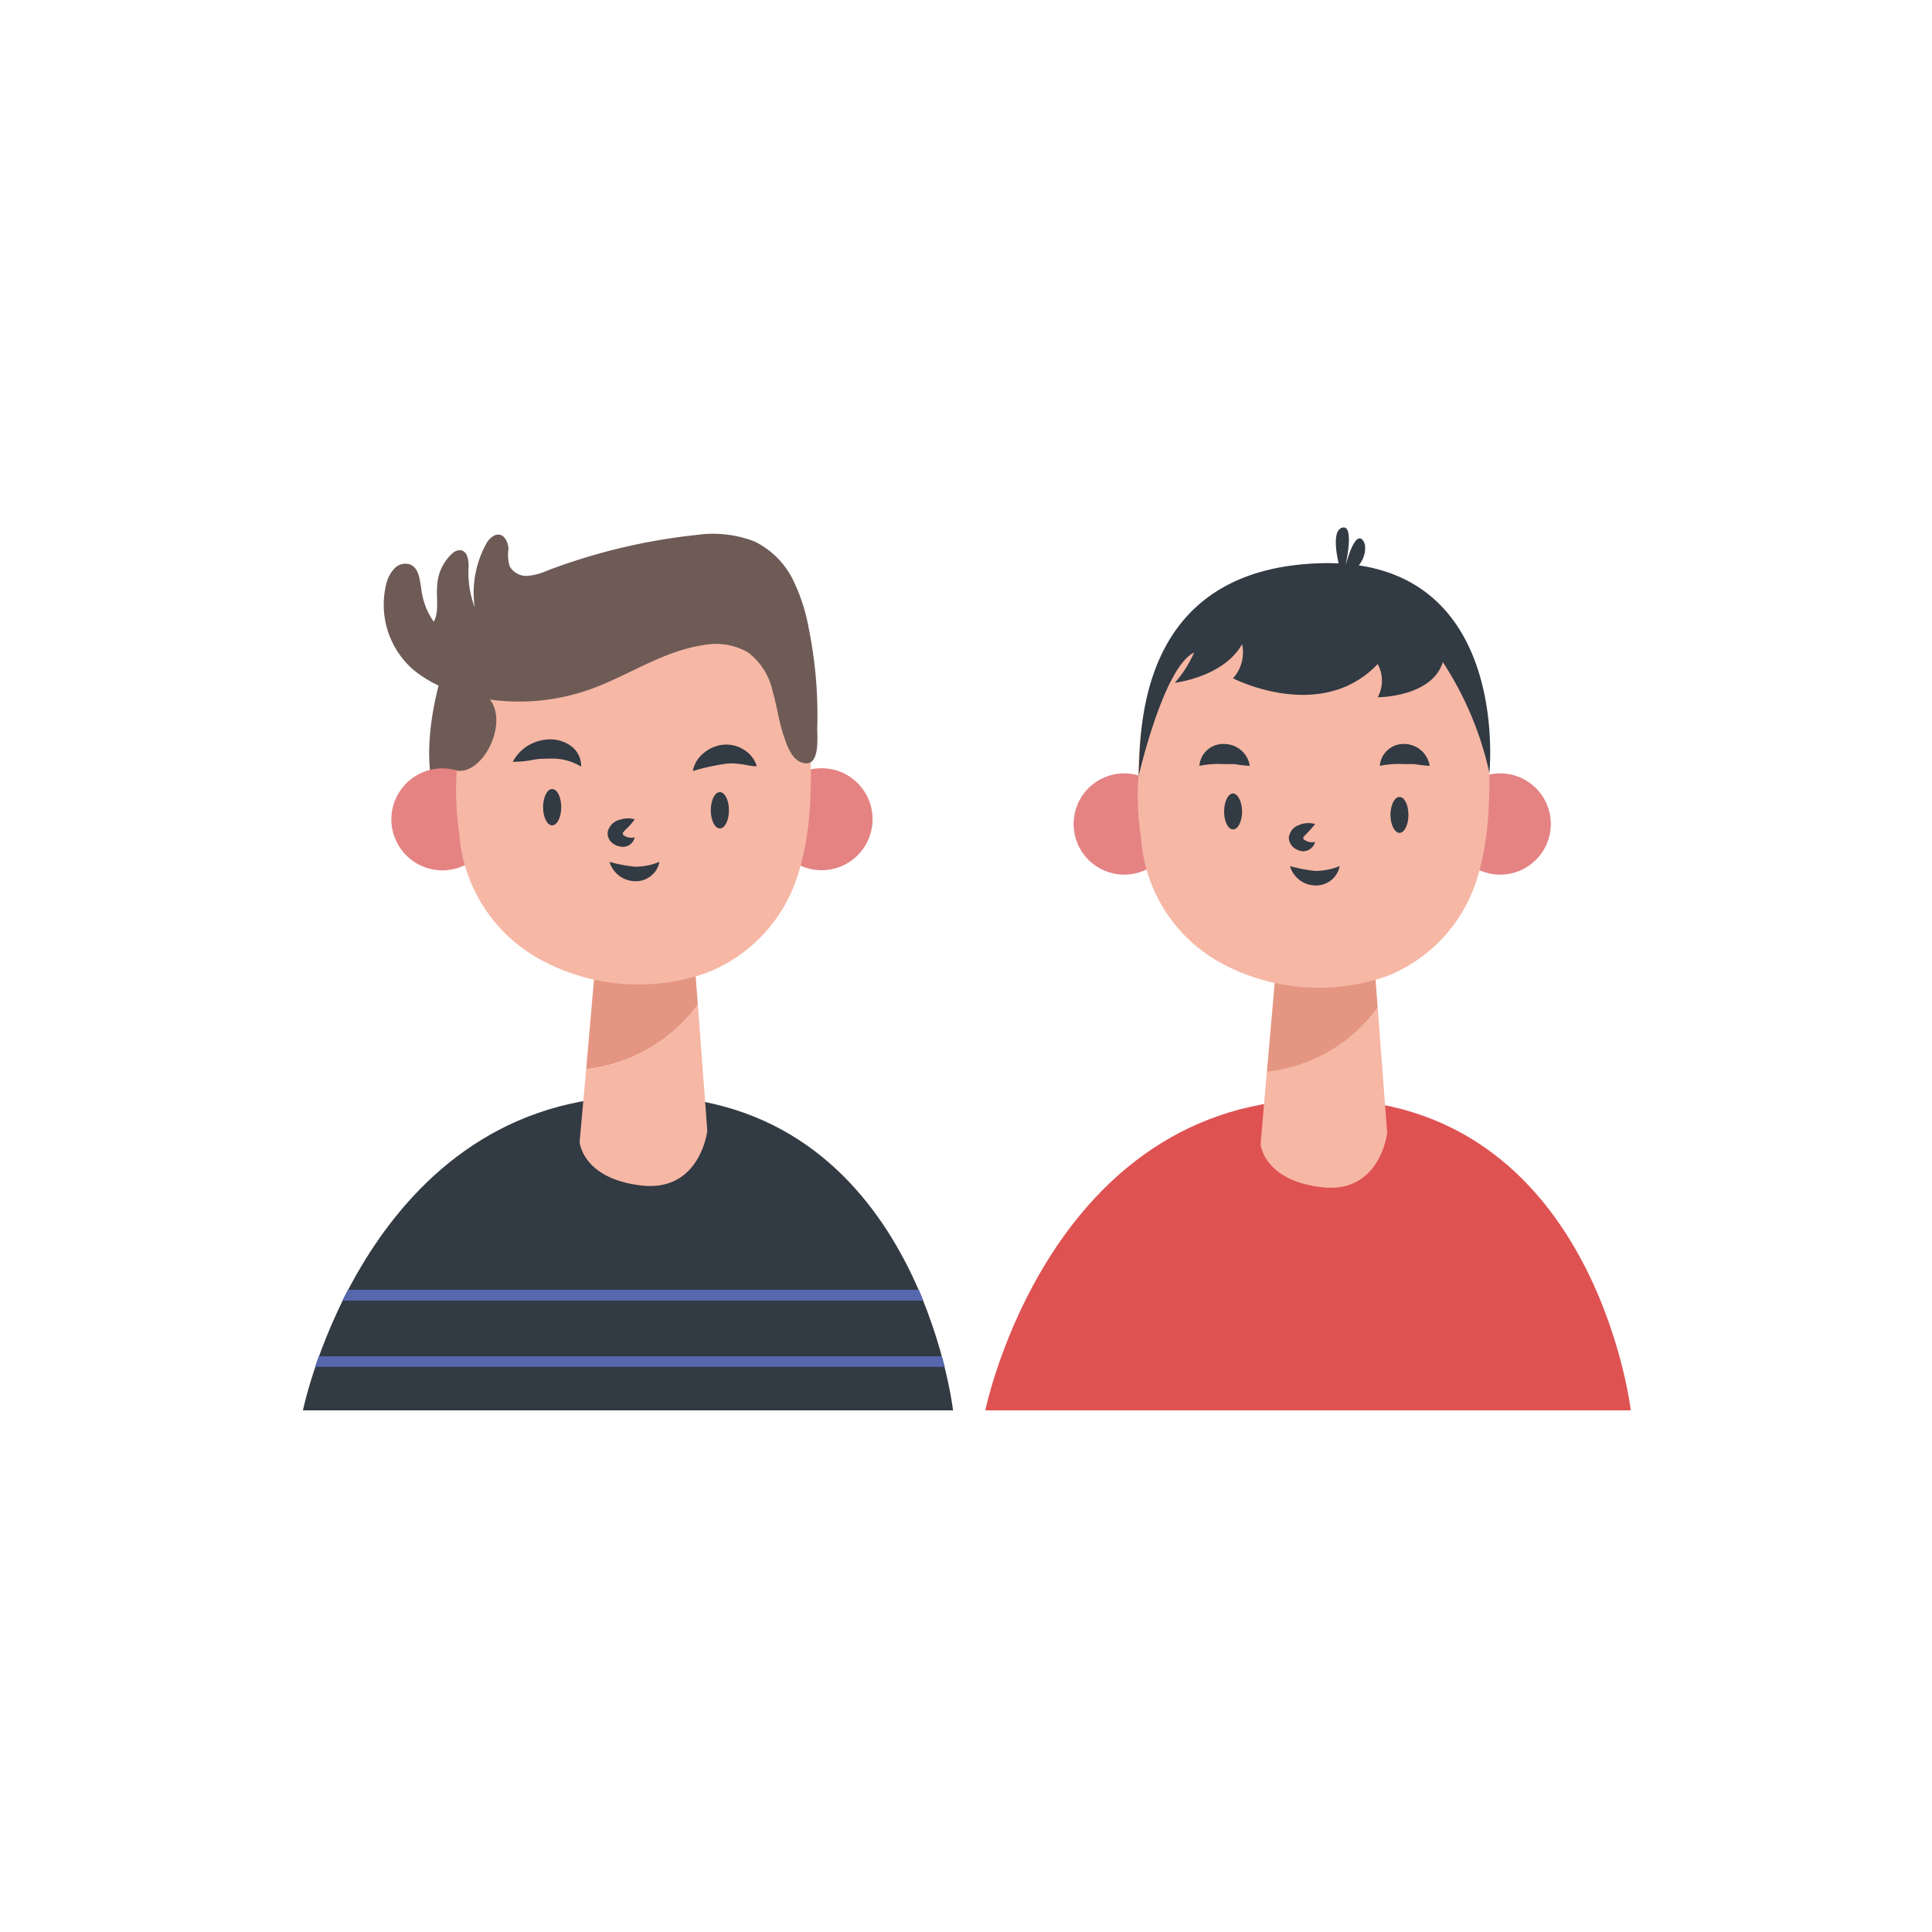 <svg id="Layer_1" data-name="Layer 1" xmlns="http://www.w3.org/2000/svg" viewBox="0 0 100 100"><title>Untitled-1</title><path d="M26,35.7l-3.13-.82s-1.89,5.85.74,7.86S26,35.7,26,35.7Z" fill="#6e5b56"/><path d="M15.68,73S19,56.73,33.23,56.73,49.33,73,49.33,73Z" fill="#323a43"/><circle cx="22.9" cy="42.41" r="2.64" transform="translate(-14.43 11.92) rotate(-22.39)" fill="#e58383"/><circle cx="42.52" cy="42.41" r="2.64" transform="translate(-17.53 42.48) rotate(-45)" fill="#e58383"/><path d="M36.12,52l-.45-5.87-4.58.63-.75,8.58A8.32,8.32,0,0,0,36.12,52Z" fill="#e49682"/><path d="M25.26,36.1c1.14,1.15-.19,4-1.62,3.79a15.17,15.17,0,0,0,.13,3.23,8.08,8.08,0,0,0,4.15,6.52,10.63,10.63,0,0,0,8.64.72,8,8,0,0,0,4.51-4.44c.94-2.34,1-5.34.82-7.87-.46-9.38-8.1-9.24-8.1-9.24S28.07,29.06,25.26,36.1Z" fill="#f6b7a5"/><path d="M30.34,55.34,30,59.11s.14,1.89,3.19,2.25,3.42-2.83,3.42-2.83L36.12,52A8.32,8.32,0,0,1,30.34,55.34Z" fill="#f6b7a5"/><ellipse cx="28.58" cy="41.78" rx="0.47" ry="0.94" fill="#323a43"/><path d="M37.73,41.94c0,.52-.21.94-.47.94s-.47-.42-.47-.94S37,41,37.26,41,37.73,41.42,37.73,41.94Z" fill="#323a43"/><path d="M32.85,42.41a2.91,2.91,0,0,1-.45.51c-.13.12-.26.34-.2.24s0,.06.12.1a.69.69,0,0,0,.53.08.62.62,0,0,1-.65.49.91.91,0,0,1-.46-.16.66.66,0,0,1-.29-.58.84.84,0,0,1,.67-.67A1.21,1.21,0,0,1,32.85,42.41Z" fill="#323a43"/><path d="M31.55,44.61a7.06,7.06,0,0,0,1.32.25,3.23,3.23,0,0,0,1.26-.25,1.16,1.16,0,0,1-.43.72,1.24,1.24,0,0,1-.86.28A1.4,1.4,0,0,1,31.55,44.61Z" fill="#323a43"/><path d="M40.56,38.07c-.25-.75-.35-1.54-.57-2.3a3.44,3.44,0,0,0-1.27-2,3.32,3.32,0,0,0-2.3-.38c-2.11.3-3.92,1.6-5.93,2.31a11,11,0,0,1-6.91.11,6.09,6.09,0,0,1-2.17-1.13A4.46,4.46,0,0,1,20,30.2a1.74,1.74,0,0,1,.43-.79.77.77,0,0,1,.83-.18c.44.22.46.78.54,1.2a3.72,3.72,0,0,0,.65,1.75c.29-.5.12-1.29.18-1.85a2.4,2.4,0,0,1,.81-1.71.56.56,0,0,1,.4-.14c.38.05.43.57.41.95a5.06,5.06,0,0,0,.32,2,5.27,5.27,0,0,1,.65-3.38c.16-.22.4-.43.66-.37s.43.42.44.73a2.08,2.08,0,0,0,.06.9,1,1,0,0,0,.88.5,3.05,3.05,0,0,0,1-.25,30.89,30.89,0,0,1,7.78-1.87,6,6,0,0,1,3,.33A4.38,4.38,0,0,1,41,29.92a9.57,9.57,0,0,1,.86,2.6,22.62,22.62,0,0,1,.44,5.19c0,.46.13,1.84-.59,1.8S40.72,38.53,40.56,38.07Z" fill="#6e5b56"/><polygon points="47.79 67.32 17.72 67.32 18.01 66.76 47.56 66.76 47.79 67.32" fill="#5667ae"/><polygon points="48.9 70.75 16.31 70.75 16.5 70.2 48.75 70.2 48.9 70.75" fill="#5667ae"/><path d="M35.86,39.91A1.53,1.53,0,0,1,36.4,39a1.86,1.86,0,0,1,1-.45,1.7,1.7,0,0,1,1.11.26,1.51,1.51,0,0,1,.66.85c-.38,0-.67-.11-.94-.12a2.47,2.47,0,0,0-.72,0A11.14,11.14,0,0,0,35.86,39.91Z" fill="#323a43"/><path d="M30.08,39.68a2.88,2.88,0,0,0-1.68-.41c-.26,0-.55,0-.86.07a5.37,5.37,0,0,1-1,.09,2.22,2.22,0,0,1,.76-.82,2.33,2.33,0,0,1,1.11-.34,1.81,1.81,0,0,1,1.18.37A1.28,1.28,0,0,1,30.08,39.68Z" fill="#323a43"/><path d="M51,73s3.28-16.11,17.41-16.11S84.41,73,84.41,73Z" fill="#df5252"/><circle cx="58.19" cy="42.65" r="2.62" fill="#e58383"/><circle cx="77.65" cy="42.65" r="2.62" fill="#e58383"/><path d="M71.31,52.16l-.45-5.82L66.32,47l-.75,8.51A8.23,8.23,0,0,0,71.31,52.16Z" fill="#e49682"/><path d="M58.93,40.15a13.73,13.73,0,0,0,.13,3.2,8,8,0,0,0,4.11,6.48,10.64,10.64,0,0,0,8.58.71,7.94,7.94,0,0,0,4.47-4.41c.93-2.32.94-5.3.82-7.81-.47-9.3-8-9.16-8-9.16S58.89,28.38,58.93,40.15Z" fill="#f6b7a5"/><path d="M65.57,55.47l-.32,3.75s.13,1.87,3.16,2.23,3.39-2.81,3.39-2.81l-.49-6.48A8.23,8.23,0,0,1,65.57,55.47Z" fill="#f6b7a5"/><path d="M64.29,42c0,.52-.21.93-.47.93s-.46-.41-.46-.93.21-.93.46-.93S64.29,41.51,64.29,42Z" fill="#323a43"/><path d="M72.9,42.18c0,.51-.21.93-.46.93s-.47-.42-.47-.93.21-.93.47-.93S72.9,41.67,72.9,42.18Z" fill="#323a43"/><path d="M68.07,42.65a6.22,6.22,0,0,1-.45.51c-.13.12-.26.33-.2.23s0,.06.11.09a.71.71,0,0,0,.54.1.65.65,0,0,1-.65.48A.88.88,0,0,1,67,43.9a.69.69,0,0,1-.29-.58c.14-.54.45-.57.66-.67A1.33,1.33,0,0,1,68.07,42.65Z" fill="#323a43"/><path d="M66.77,44.83a8.09,8.09,0,0,0,1.31.25,3.46,3.46,0,0,0,1.26-.25,1.21,1.21,0,0,1-.43.72,1.26,1.26,0,0,1-.86.28A1.39,1.39,0,0,1,66.77,44.83Z" fill="#323a43"/><path d="M71.42,39.64a1.23,1.23,0,0,1,1.31-1.13A1.34,1.34,0,0,1,74,39.64a6.51,6.51,0,0,1-.78-.09c-.21,0-.38,0-.55,0A4.92,4.92,0,0,0,71.42,39.64Z" fill="#323a43"/><path d="M62.08,39.64a1.23,1.23,0,0,1,1.31-1.13,1.34,1.34,0,0,1,1.3,1.13,6,6,0,0,1-.78-.09c-.22,0-.39,0-.55,0A4.92,4.92,0,0,0,62.08,39.64Z" fill="#323a43"/><path d="M58.93,40.15c0,.11,1.26-5.59,2.88-6.38a6,6,0,0,1-1,1.57s2.52-.29,3.48-2a2,2,0,0,1-.47,1.77s4.56,2.35,7.49-.74a1.8,1.8,0,0,1,0,1.72s2.81,0,3.37-1.82A17.16,17.16,0,0,1,77.09,40S78.24,29,68.52,29.15C58.55,29.33,59.07,38.37,58.93,40.15Z" fill="#323a43"/><path d="M69.34,29.37s-.53-1.89.14-2.06.14,2.06.14,2.06.47-1.93.91-1.42S70.24,30.08,69.34,29.37Z" fill="#323a43"/></svg>